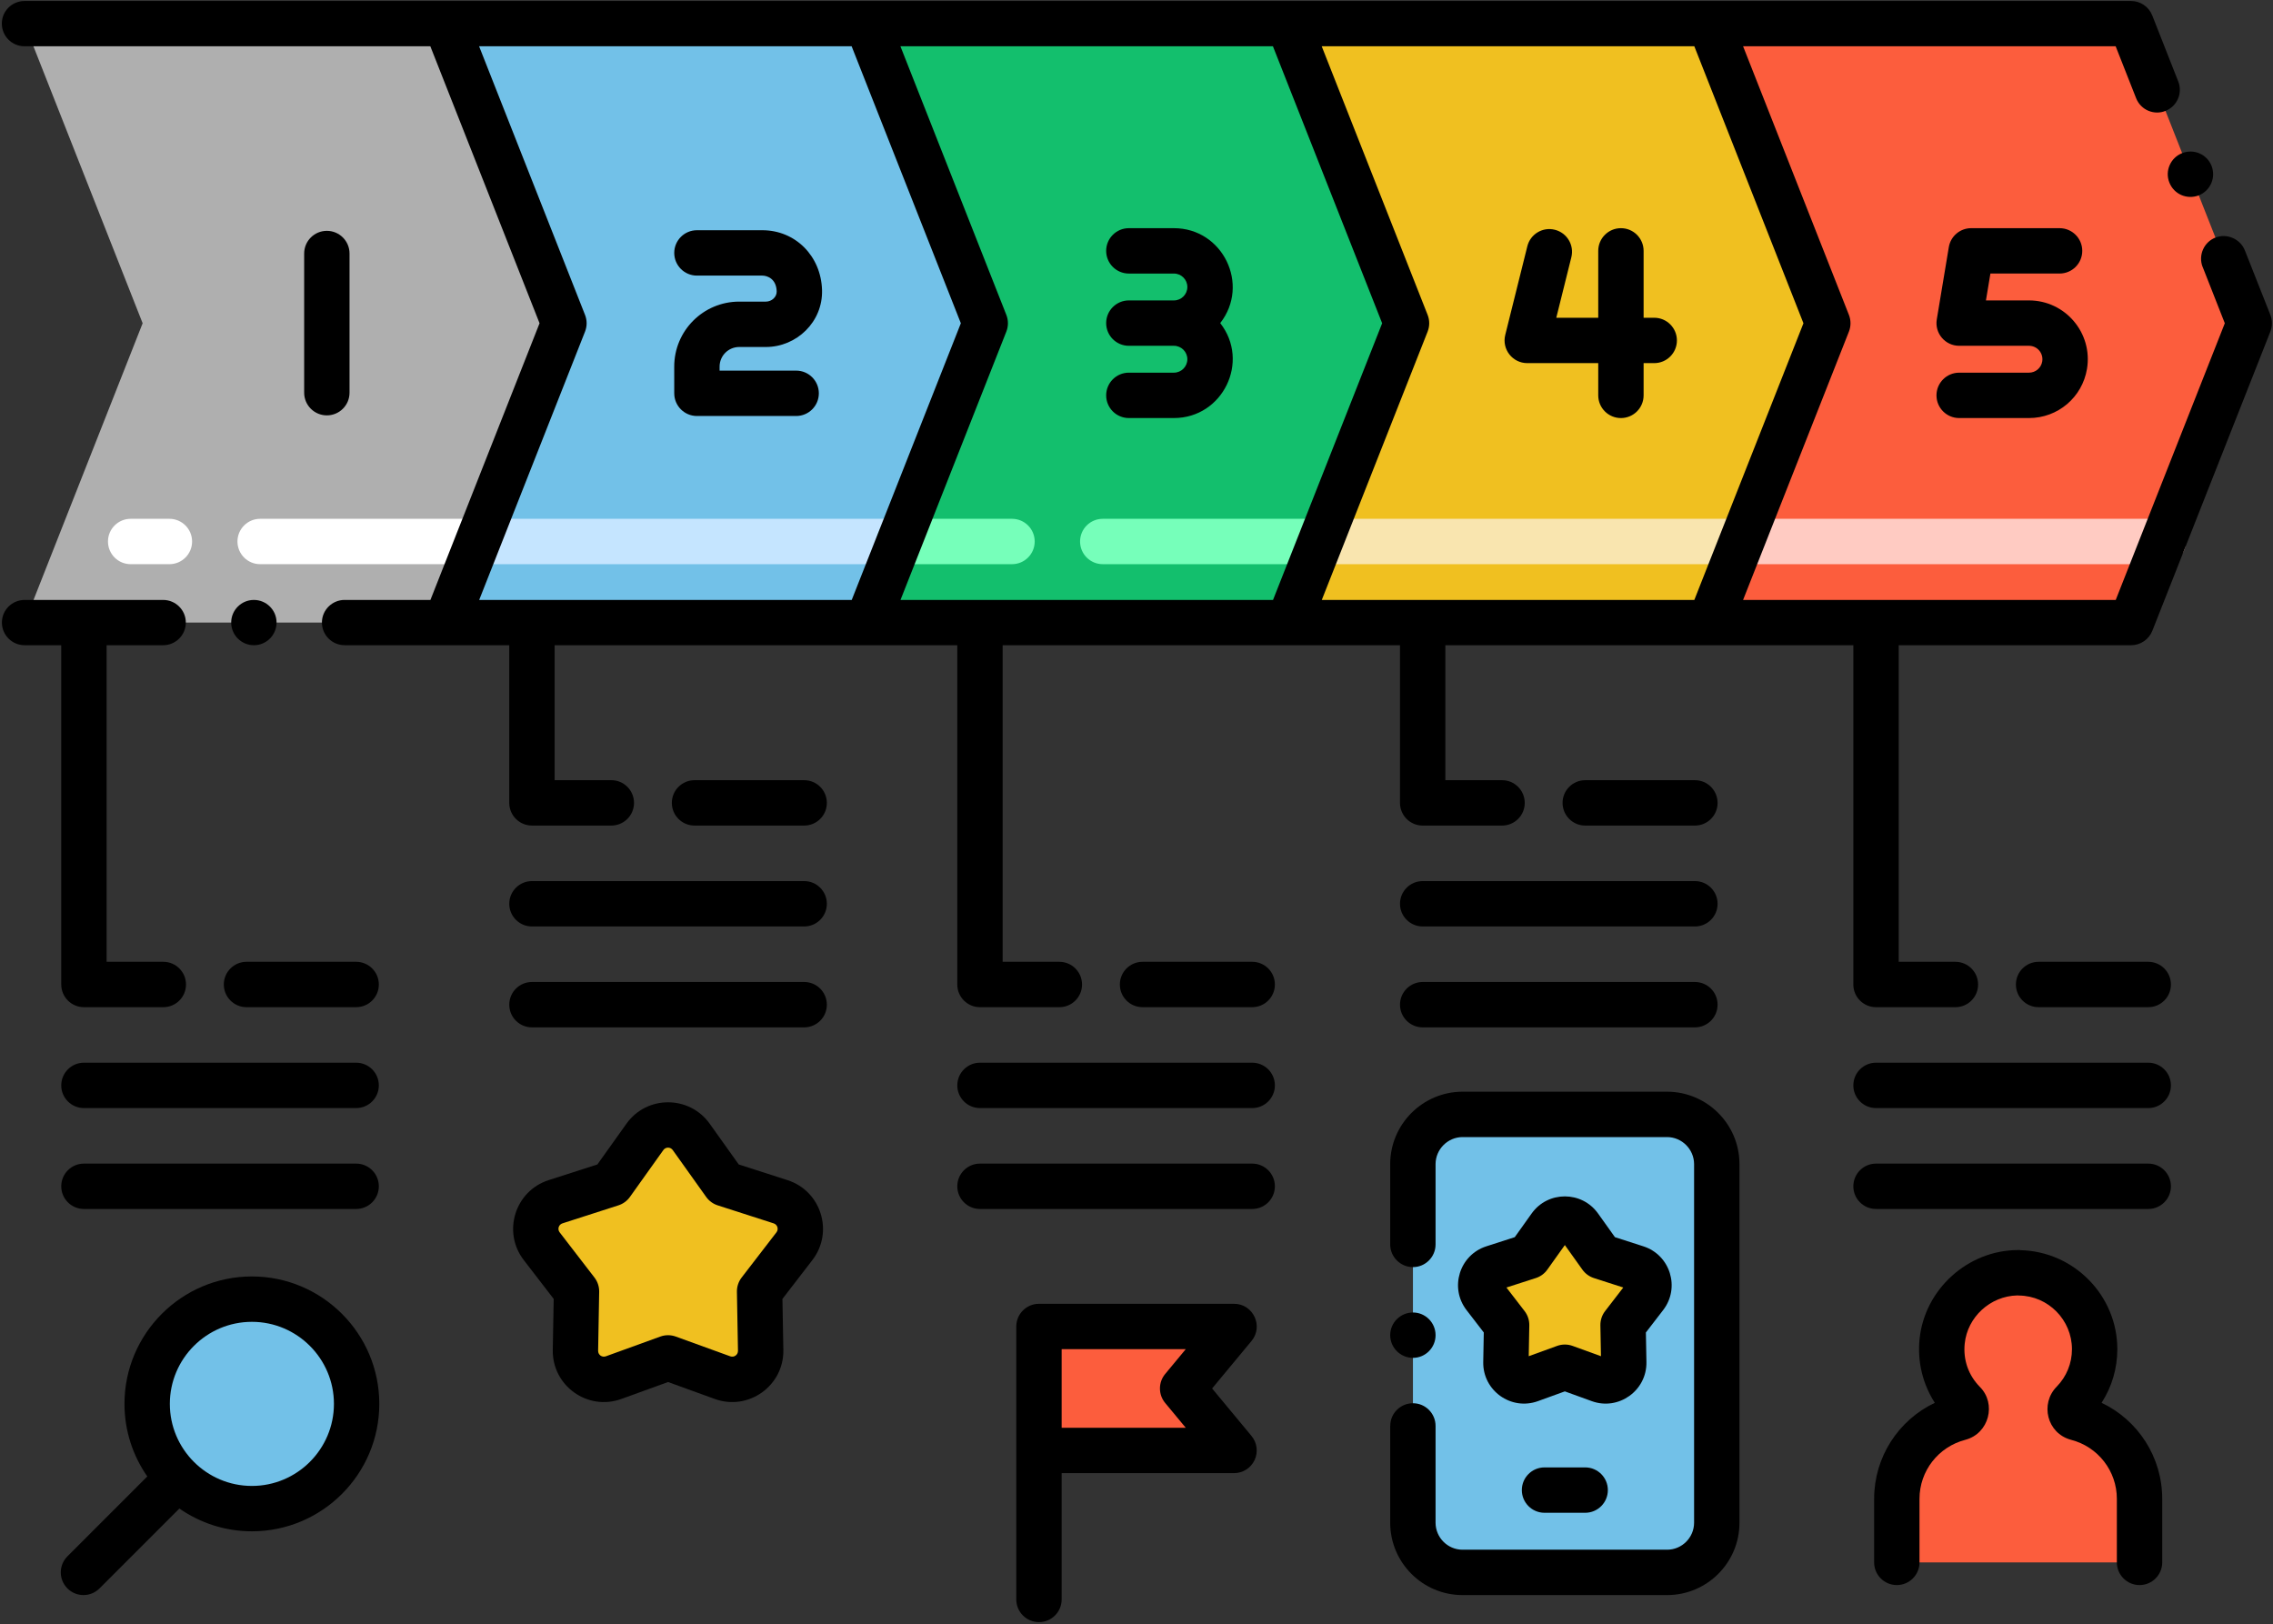 <?xml version="1.0" encoding="UTF-8"?>
<svg width="501px" height="358px" viewBox="0 0 501 358" version="1.1" xmlns="http://www.w3.org/2000/svg" xmlns:xlink="http://www.w3.org/1999/xlink">
    <rect x="0" y="0" width="501" height="358" fill="#333333" stroke="none"/>
    <!-- Generator: Sketch 52.6 (67491) - http://www.bohemiancoding.com/sketch -->
    <title>project</title>
    <desc>Created with Sketch.</desc>
    <g id="Page-1" stroke="none" stroke-width="1" fill="none" fill-rule="evenodd">
        <g id="project">
            <polygon id="Path" fill="#AFAFAF" points="124.3 71.242 98.28 137.21 5.42 137.21 31.44 71.242 5.4 5.21 98.26 5.21"></polygon>
            <path d="M105.34,124.34 L57.34,124.34 C54.578,124.34 52.34,122.102 52.34,119.34 C52.34,116.578 54.578,114.34 57.34,114.34 L105.34,114.34 C108.102,114.34 110.34,116.578 110.34,119.34 C110.34,122.102 108.102,124.34 105.34,124.34 Z M37.34,124.34 L28.8,124.34 C26.038,124.34 23.8,122.102 23.8,119.34 C23.8,116.578 26.038,114.34 28.8,114.34 L37.34,114.34 C40.102,114.34 42.34,116.578 42.34,119.34 C42.34,122.102 40.102,124.34 37.34,124.34 Z" id="Shape" fill="#FFFFFF" fill-rule="nonzero"></path>
            <polygon id="Path" fill="#72C1E8" points="217.16 71.242 191.14 137.21 98.28 137.21 124.3 71.242 98.26 5.21 191.12 5.21"></polygon>
            <path d="M198.2,124.34 L105.34,124.34 C102.578,124.34 100.34,122.102 100.34,119.34 C100.34,116.578 102.578,114.34 105.34,114.34 L198.2,114.34 C200.962,114.34 203.2,116.578 203.2,119.34 C203.2,122.102 200.96,124.34 198.2,124.34 Z" id="Path" fill="#C5E5FF"></path>
            <polygon id="Path" fill="#13BF6D" points="310.02 71.242 284 137.21 191.14 137.21 217.16 71.242 191.12 5.21 283.98 5.21"></polygon>
            <path d="M291.06,124.34 L243.06,124.34 C240.298,124.34 238.06,122.102 238.06,119.34 C238.06,116.578 240.298,114.34 243.06,114.34 L291.06,114.34 C293.822,114.34 296.06,116.578 296.06,119.34 C296.06,122.102 293.822,124.34 291.06,124.34 Z M223.06,124.34 L198.2,124.34 C195.438,124.34 193.2,122.102 193.2,119.34 C193.2,116.578 195.438,114.34 198.2,114.34 L223.062,114.34 C225.824,114.34 228.062,116.578 228.062,119.34 C228.062,122.102 225.822,124.34 223.06,124.34 Z" id="Shape" fill="#76FFBA" fill-rule="nonzero"></path>
            <polygon id="Path" fill="#F0C020" points="402.88 71.242 376.86 137.21 284 137.21 310.02 71.242 283.98 5.21 376.86 5.21"></polygon>
            <path d="M383.92,124.34 L291.06,124.34 C288.298,124.34 286.06,122.102 286.06,119.34 C286.06,116.578 288.298,114.34 291.06,114.34 L383.92,114.34 C386.682,114.34 388.92,116.578 388.92,119.34 C388.92,122.102 386.682,124.34 383.92,124.34 Z" id="Path" fill="#F9E5AF"></path>
            <polygon id="Path" fill="#FC5D3D" points="495.76 71.242 469.74 137.21 376.86 137.21 402.88 71.242 376.86 5.21 469.72 5.21"></polygon>
            <path d="M476.8,124.34 L383.92,124.34 C381.158,124.34 378.92,122.102 378.92,119.34 C378.92,116.578 381.158,114.34 383.92,114.34 L476.8,114.34 C479.562,114.34 481.8,116.578 481.8,119.34 C481.8,122.102 479.562,124.34 476.8,124.34 Z" id="Path" fill="#FFCBC2"></path>
            <circle id="Oval" fill="#72C1E8" cx="55.52" cy="309.402" r="23.084"></circle>
            <path d="M367.466,245.606 L322.362,245.606 C316.326,245.606 311.432,250.5 311.432,256.536 L311.432,335.606 C311.432,341.642 316.326,346.536 322.362,346.536 L367.466,346.536 C373.504,346.536 378.396,341.642 378.396,335.606 L378.396,256.536 C378.396,250.502 373.502,245.606 367.466,245.606 Z" id="Path" fill="#72C1E8"></path>
            <path d="M348.162,270.342 L352.846,276.912 L360.69,279.436 C363.32,280.282 364.314,283.48 362.628,285.668 L357.748,292 L357.896,300.272 C357.946,303.068 355.178,305.048 352.548,304.094 L344.912,301.326 L337.276,304.094 C334.646,305.048 331.878,303.068 331.928,300.272 L332.076,292 L327.196,285.668 C325.51,283.48 326.504,280.282 329.134,279.436 L336.978,276.912 L341.662,270.342 C343.256,268.112 346.57,268.112 348.162,270.342 Z" id="Path" fill="#F0C020"></path>
            <path d="M152.356,250.558 L159.72,260.886 L172.052,264.854 C176.186,266.184 177.748,271.212 175.098,274.652 L167.428,284.606 L167.662,297.61 C167.742,302.006 163.388,305.118 159.254,303.618 L147.25,299.266 L135.246,303.618 C131.112,305.116 126.76,302.006 126.838,297.61 L127.072,284.606 L119.402,274.652 C116.752,271.212 118.314,266.184 122.448,264.854 L134.78,260.886 L142.144,250.558 C144.646,247.052 149.856,247.052 152.356,250.558 Z" id="Path" fill="#F0C020"></path>
            <path d="M471.586,330.322 L471.586,344.334 L418.084,344.334 L418.084,330.322 C418.084,321.73 423.972,314.526 431.93,312.48 C433.376,312.092 433.882,310.224 432.836,309.178 C429.462,305.746 427.536,300.928 428.076,295.638 C428.898,287.422 435.916,280.524 444.802,280.5 L444.86,280.5 C444.942,280.5 445.002,280.524 445.084,280.524 C454.286,280.63 461.692,288.116 461.692,297.354 C461.692,301.938 459.858,306.074 456.896,309.108 C455.814,310.202 456.25,312.082 457.742,312.482 C465.686,314.526 471.586,321.73 471.586,330.322 Z" id="Path" fill="#FC5D3D"></path>
            <polygon id="Path" fill="#FC5D3D" points="272 292.346 229 292.346 229 319.666 272 319.666 260.668 306.006"></polygon>
            <g id="Group" fill="#000000">
                <path d="M77.042,86.544 L77.042,55.876 C77.042,53.114 74.804,50.876 72.042,50.876 C69.28,50.876 67.042,53.114 67.042,55.876 L67.042,86.544 C67.042,89.306 69.28,91.544 72.042,91.544 C74.804,91.544 77.042,89.306 77.042,86.544 Z" id="Path"></path>
                <path d="M447.214,82.134 L431.826,82.134 C429.064,82.134 426.826,84.372 426.826,87.134 C426.826,89.896 429.064,92.134 431.826,92.134 L447.214,92.134 C453.576,92.134 458.952,87.58 460,81.302 C461.316,73.398 455.218,66.21 447.214,66.21 L437.728,66.21 L438.714,60.286 L453.958,60.286 C456.72,60.286 458.958,58.048 458.958,55.286 C458.958,52.524 456.72,50.286 453.958,50.286 L434.478,50.286 C432.032,50.286 429.946,52.054 429.546,54.464 L426.894,70.388 C426.386,73.434 428.738,76.21 431.826,76.21 L447.214,76.21 C449.046,76.21 450.436,77.85 450.136,79.658 C449.896,81.094 448.668,82.134 447.214,82.134 Z" id="Path"></path>
                <path d="M168.81,66.474 L162.936,66.474 C155.014,66.474 148.604,72.886 148.608,80.812 L148.612,86.686 C148.614,89.446 150.852,91.682 153.612,91.682 L175.484,91.682 C178.246,91.682 180.484,89.444 180.484,86.682 C180.484,83.92 178.246,81.682 175.484,81.682 L158.608,81.682 L158.608,80.806 C158.608,78.402 160.55,76.474 162.936,76.474 L168.81,76.474 C175.58,76.474 181.398,70.942 181.188,63.906 C180.96,56.4 175.302,50.74 168.024,50.74 L153.612,50.74 C150.85,50.74 148.612,52.978 148.612,55.74 C148.612,58.502 150.85,60.74 153.612,60.74 L168.024,60.74 C169.162,60.74 171.11,61.47 171.192,64.208 C171.232,65.462 170.086,66.474 168.81,66.474 Z" id="Path"></path>
                <path d="M258.748,50.288 L248.814,50.288 C246.052,50.288 243.814,52.526 243.814,55.288 C243.814,58.05 246.052,60.288 248.814,60.288 L258.748,60.288 C260.38,60.288 261.708,61.616 261.708,63.248 C261.708,64.88 260.38,66.21 258.748,66.21 L248.814,66.21 C246.052,66.21 243.814,68.448 243.814,71.21 C243.814,73.972 246.052,76.21 248.814,76.21 L258.748,76.21 C260.38,76.21 261.708,77.538 261.708,79.17 C261.708,80.802 260.38,82.132 258.748,82.132 L248.814,82.132 C246.052,82.132 243.814,84.37 243.814,87.132 C243.814,89.894 246.052,92.132 248.814,92.132 L258.748,92.132 C269.504,92.132 275.594,79.7 268.954,71.208 C275.58,62.732 269.52,50.288 258.748,50.288 Z" id="Path"></path>
                <path d="M336.628,80.03 L352.274,80.03 L352.274,87.136 C352.274,89.898 354.512,92.136 357.274,92.136 C360.036,92.136 362.274,89.898 362.274,87.136 L362.274,80.03 L364.614,80.03 C367.376,80.03 369.614,77.792 369.614,75.03 C369.614,72.268 367.376,70.03 364.614,70.03 L362.274,70.03 L362.274,55.288 C362.274,52.526 360.036,50.288 357.274,50.288 C354.512,50.288 352.274,52.526 352.274,55.288 L352.274,70.03 L343.026,70.03 L346.346,56.696 C347.014,54.016 345.384,51.304 342.704,50.636 C340.022,49.96 337.31,51.598 336.644,54.278 L331.776,73.82 C330.99,76.972 333.382,80.03 336.628,80.03 Z" id="Path"></path>
                <path d="M55.52,281.318 C40.034,281.318 27.436,293.916 27.436,309.402 C27.436,315.346 29.304,320.854 32.466,325.398 L14.862,343.002 C12.908,344.954 12.908,348.12 14.862,350.072 C16.816,352.026 19.98,352.026 21.932,350.072 L39.538,332.466 C44.078,335.622 49.582,337.486 55.518,337.486 C71.004,337.486 83.602,324.888 83.602,309.402 C83.602,293.916 71.006,281.318 55.52,281.318 Z M55.52,327.486 C45.55,327.486 37.436,319.372 37.436,309.402 C37.436,299.432 45.55,291.318 55.52,291.318 C65.49,291.318 73.604,299.432 73.604,309.402 C73.604,319.372 65.49,327.486 55.52,327.486 Z" id="Shape" fill-rule="nonzero"></path>
                <path d="M13.5,216.974 C13.5,219.736 15.738,221.974 18.5,221.974 L35.998,221.974 C38.76,221.974 40.998,219.736 40.998,216.974 C40.998,214.212 38.76,211.974 35.998,211.974 L23.5,211.974 L23.5,142.2 L35.958,142.2 C38.718,142.2 40.958,139.96 40.958,137.2 C40.958,134.46 38.718,132.22 35.958,132.22 C32.366,132.22 9.012,132.22 5.418,132.22 C2.658,132.22 0.418,134.46 0.418,137.2 C0.418,139.96 2.658,142.2 5.418,142.2 L13.498,142.2 L13.498,216.974 L13.5,216.974 Z" id="Path"></path>
                <path d="M49.332,216.974 C49.332,219.736 51.57,221.974 54.332,221.974 L78.5,221.974 C81.262,221.974 83.5,219.736 83.5,216.974 C83.5,214.212 81.262,211.974 78.5,211.974 L54.332,211.974 C51.57,211.974 49.332,214.212 49.332,216.974 Z" id="Path"></path>
                <path d="M13.5,239.21 C13.5,241.972 15.738,244.21 18.5,244.21 L78.5,244.21 C81.262,244.21 83.5,241.972 83.5,239.21 C83.5,236.448 81.262,234.21 78.5,234.21 L18.5,234.21 C15.738,234.21 13.5,236.45 13.5,239.21 Z" id="Path"></path>
                <path d="M78.5,256.448 L18.5,256.448 C15.738,256.448 13.5,258.686 13.5,261.448 C13.5,264.21 15.738,266.448 18.5,266.448 L78.5,266.448 C81.262,266.448 83.5,264.21 83.5,261.448 C83.5,258.686 81.262,256.448 78.5,256.448 Z" id="Path"></path>
                <path d="M362.222,274.678 L355.954,272.66 L352.23,267.44 C348.654,262.418 341.172,262.418 337.596,267.44 L333.872,272.66 L327.608,274.678 C321.68,276.584 319.448,283.798 323.236,288.722 L327.046,293.666 L326.926,300.186 C326.818,306.488 333.06,310.938 338.98,308.798 L344.912,306.646 L350.844,308.798 C356.754,310.942 363.004,306.49 362.896,300.182 L362.776,293.666 L366.588,288.72 C370.38,283.796 368.146,276.582 362.222,274.678 Z M353.788,288.95 C353.094,289.85 352.73,290.958 352.748,292.094 L352.874,298.894 L346.62,296.624 C345.518,296.226 344.312,296.226 343.21,296.624 L336.954,298.894 L337.08,292.094 C337.1,290.958 336.734,289.85 336.04,288.95 L332.036,283.758 L338.514,281.672 C339.538,281.342 340.428,280.692 341.052,279.814 L344.914,274.4 L348.778,279.814 C349.402,280.69 350.292,281.342 351.318,281.672 L357.794,283.756 L353.788,288.95 Z" id="Shape" fill-rule="nonzero"></path>
                <path d="M349.394,323.402 L340.434,323.402 C337.672,323.402 335.434,325.64 335.434,328.402 C335.434,331.164 337.672,333.402 340.434,333.402 L349.394,333.402 C352.156,333.402 354.394,331.164 354.394,328.402 C354.394,325.64 352.156,323.402 349.394,323.402 Z" id="Path"></path>
                <path d="M311.44,299.26 C314.18,299.26 316.42,297.02 316.42,294.26 C316.42,291.5 314.18,289.26 311.44,289.26 C308.68,289.26 306.42,291.5 306.42,294.26 C306.42,297.02 308.68,299.26 311.44,299.26 Z" id="Path"></path>
                <path d="M367.458,240.6 L322.358,240.6 C313.578,240.62 306.438,247.76 306.418,256.54 L306.418,274.26 C306.418,277.02 308.678,279.26 311.438,279.26 C314.178,279.26 316.418,277.02 316.418,274.26 L316.418,256.54 C316.438,253.28 319.098,250.62 322.358,250.6 L367.458,250.6 C370.718,250.62 373.378,253.28 373.4,256.54 L373.4,335.62 C373.378,338.88 370.718,341.54 367.458,341.54 L322.358,341.54 C319.098,341.54 316.438,338.88 316.418,335.62 L316.418,314.26 C316.418,311.5 314.178,309.26 311.438,309.26 C308.678,309.26 306.438,311.48 306.438,314.218 C306.438,314.24 306.418,314.24 306.418,314.26 L306.418,335.62 C306.438,344.402 313.578,351.54 322.358,351.54 L367.458,351.54 C376.24,351.54 383.4,344.402 383.4,335.62 L383.4,256.54 C383.4,247.76 376.24,240.62 367.458,240.6 Z" id="Path"></path>
                <path d="M373.58,181.948 C376.342,181.948 378.58,179.71 378.58,176.948 C378.58,174.186 376.342,171.948 373.58,171.948 L349.412,171.948 C346.65,171.948 344.412,174.186 344.412,176.948 C344.412,179.71 346.65,181.948 349.412,181.948 L373.58,181.948 Z" id="Path"></path>
                <path d="M308.58,199.184 C308.58,201.946 310.818,204.184 313.58,204.184 L373.58,204.184 C376.342,204.184 378.58,201.946 378.58,199.184 C378.58,196.422 376.342,194.184 373.58,194.184 L313.58,194.184 C310.818,194.184 308.58,196.422 308.58,199.184 Z" id="Path"></path>
                <path d="M313.58,226.422 L373.58,226.422 C376.342,226.422 378.58,224.184 378.58,221.422 C378.58,218.66 376.342,216.422 373.58,216.422 L313.58,216.422 C310.818,216.422 308.58,218.66 308.58,221.422 C308.58,224.184 310.818,226.422 313.58,226.422 Z" id="Path"></path>
                <path d="M177.25,171.948 L153.082,171.948 C150.32,171.948 148.082,174.186 148.082,176.948 C148.082,179.71 150.32,181.948 153.082,181.948 L177.25,181.948 C180.012,181.948 182.25,179.71 182.25,176.948 C182.25,174.186 180.012,171.948 177.25,171.948 Z" id="Path"></path>
                <path d="M177.25,194.184 L117.25,194.184 C114.488,194.184 112.25,196.422 112.25,199.184 C112.25,201.946 114.488,204.184 117.25,204.184 L177.25,204.184 C180.012,204.184 182.25,201.946 182.25,199.184 C182.25,196.422 180.012,194.184 177.25,194.184 Z" id="Path"></path>
                <path d="M177.25,216.422 L117.25,216.422 C114.488,216.422 112.25,218.66 112.25,221.422 C112.25,224.184 114.488,226.422 117.25,226.422 L177.25,226.422 C180.012,226.422 182.25,224.184 182.25,221.422 C182.25,218.66 180.012,216.422 177.25,216.422 Z" id="Path"></path>
                <path d="M173.584,260.096 L162.83,256.636 L156.426,247.658 C151.944,241.368 142.562,241.36 138.074,247.658 L131.67,256.636 L120.916,260.096 C113.496,262.484 110.684,271.53 115.442,277.704 L122.042,286.27 L121.838,297.522 C121.702,305.404 129.51,311.012 136.95,308.32 L147.25,304.586 L157.552,308.32 C164.992,311.01 172.802,305.398 172.662,297.52 L172.458,286.272 L179.06,277.706 C183.818,271.526 181.006,262.484 173.584,260.096 Z M171.138,271.6 L163.466,281.556 C162.774,282.456 162.408,283.564 162.426,284.698 L162.66,297.702 C162.678,298.586 161.806,299.23 160.956,298.918 L148.95,294.566 C147.852,294.168 146.642,294.168 145.544,294.566 L133.54,298.918 C132.708,299.224 131.818,298.606 131.834,297.7 L132.068,284.698 C132.088,283.564 131.722,282.456 131.028,281.558 L123.358,271.6 C122.814,270.898 123.136,269.884 123.974,269.616 L136.306,265.648 C137.332,265.318 138.22,264.668 138.846,263.79 L146.212,253.462 C146.722,252.75 147.772,252.75 148.282,253.462 L155.648,263.79 C156.274,264.666 157.162,265.318 158.188,265.648 L170.52,269.616 C171.364,269.888 171.68,270.9 171.138,271.6 Z" id="Shape" fill-rule="nonzero"></path>
                <path d="M473.502,211.974 L449.334,211.974 C446.572,211.974 444.334,214.212 444.334,216.974 C444.334,219.736 446.572,221.974 449.334,221.974 L473.502,221.974 C476.264,221.974 478.502,219.736 478.502,216.974 C478.502,214.212 476.264,211.974 473.502,211.974 Z" id="Path"></path>
                <path d="M473.502,234.21 L413.502,234.21 C410.74,234.21 408.502,236.448 408.502,239.21 C408.502,241.972 410.74,244.21 413.502,244.21 L473.502,244.21 C476.264,244.21 478.502,241.972 478.502,239.21 C478.502,236.448 476.264,234.21 473.502,234.21 Z" id="Path"></path>
                <path d="M473.502,256.448 L413.502,256.448 C410.74,256.448 408.502,258.686 408.502,261.448 C408.502,264.21 410.74,266.448 413.502,266.448 L473.502,266.448 C476.264,266.448 478.502,264.21 478.502,261.448 C478.502,258.686 476.264,256.448 473.502,256.448 Z" id="Path"></path>
                <path d="M463.216,309.164 C465.476,305.668 466.688,301.596 466.688,297.354 C466.688,285.548 457.172,275.816 445.364,275.53 C445.156,275.512 444.948,275.456 444.786,275.5 C433.728,275.53 424.2,284.156 423.098,295.13 C422.592,300.106 423.794,305.026 426.46,309.166 C418.408,312.984 413.084,321.152 413.084,330.322 L413.084,344.334 C413.084,347.096 415.322,349.334 418.084,349.334 C420.846,349.334 423.084,347.096 423.084,344.334 L423.084,330.322 C423.084,324.196 427.232,318.85 433.228,317.308 C438.418,315.912 440.088,309.364 436.402,305.672 C433.874,303.102 432.684,299.718 433.048,296.138 C433.638,290.262 438.686,285.63 444.636,285.502 C444.774,285.514 444.91,285.522 445.024,285.524 C451.456,285.598 456.688,290.904 456.688,297.354 C456.688,300.454 455.49,303.388 453.338,305.592 C449.604,309.362 451.166,315.904 456.492,317.322 C462.434,318.852 466.584,324.198 466.584,330.322 L466.584,344.334 C466.584,347.096 468.822,349.334 471.584,349.334 C474.346,349.334 476.584,347.096 476.584,344.334 L476.584,330.322 C476.586,321.146 471.254,312.974 463.216,309.164 Z" id="Path"></path>
                <path d="M276.002,211.974 L251.832,211.974 C249.07,211.974 246.832,214.212 246.832,216.974 C246.832,219.736 249.07,221.974 251.832,221.974 L276.002,221.974 C278.764,221.974 281.002,219.736 281.002,216.974 C281.002,214.212 278.764,211.974 276.002,211.974 Z" id="Path"></path>
                <path d="M276.002,234.21 L216.002,234.21 C213.24,234.21 211.002,236.448 211.002,239.21 C211.002,241.972 213.24,244.21 216.002,244.21 L276.002,244.21 C278.764,244.21 281.002,241.972 281.002,239.21 C281.002,236.448 278.764,234.21 276.002,234.21 Z" id="Path"></path>
                <path d="M276.002,256.448 L216.002,256.448 C213.24,256.448 211.002,258.686 211.002,261.448 C211.002,264.21 213.24,266.448 216.002,266.448 L276.002,266.448 C278.764,266.448 281.002,264.21 281.002,261.448 C281.002,258.686 278.764,256.448 276.002,256.448 Z" id="Path"></path>
                <path d="M272.002,287.346 L229.002,287.346 C226.24,287.346 224.002,289.584 224.002,292.346 L224.002,319.666 L224.002,352.5 C224.002,355.262 226.24,357.5 229.002,357.5 C231.764,357.5 234.002,355.262 234.002,352.5 L234.002,324.666 L272.002,324.666 C273.94,324.666 275.704,323.546 276.528,321.79 C277.352,320.036 277.088,317.964 275.85,316.472 L267.164,306.006 L275.85,295.54 C278.544,292.294 276.236,287.346 272.002,287.346 Z M256.82,309.2 L261.356,314.666 L234.002,314.666 L234.002,297.346 L261.356,297.346 L256.82,302.812 C255.284,304.664 255.284,307.348 256.82,309.2 Z" id="Shape" fill-rule="nonzero"></path>
                <path d="M500.42,69.4 L494.798,55.18 C493.798,52.66 490.84,51.36 488.32,52.36 C485.798,53.322 484.478,56.236 485.48,58.82 L485.5,58.84 L490.378,71.24 L466.338,132.218 C435.78,132.218 414.864,132.218 384.2,132.218 L407.528,73.076 C407.992,71.898 407.994,70.588 407.53,69.408 L384.2,10.2 L466.32,10.2 L470.82,21.62 C471.884,24.336 474.894,25.436 477.298,24.44 C479.858,23.44 481.138,20.52 480.118,17.96 L474.378,3.38 C473.598,1.46 471.778,0.22 469.718,0.22 C448.674,0.22 26.876,0.22 5.4,0.22 C2.638,0.22 0.4,2.46 0.4,5.2 C0.4,7.96 2.638,10.2 5.4,10.2 L94.852,10.2 L118.924,71.242 L94.872,132.218 L75.956,132.218 C73.196,132.218 70.956,134.458 70.956,137.198 C70.956,139.958 73.196,142.198 75.956,142.198 L112.248,142.198 L112.248,176.946 C112.248,179.708 114.486,181.946 117.248,181.946 L134.746,181.946 C137.508,181.946 139.746,179.708 139.746,176.946 C139.746,174.184 137.508,171.946 134.746,171.946 L122.248,171.946 L122.248,142.2 L211,142.2 L211,216.976 C211,219.738 213.238,221.976 216,221.976 L233.496,221.976 C236.258,221.976 238.496,219.738 238.496,216.976 C238.496,214.214 236.258,211.976 233.496,211.976 L221,211.976 L221,142.2 L308.578,142.2 L308.578,176.948 C308.578,179.71 310.816,181.948 313.578,181.948 L331.076,181.948 C333.838,181.948 336.076,179.71 336.076,176.948 C336.076,174.186 333.838,171.948 331.076,171.948 L318.578,171.948 L318.578,142.2 L408.5,142.2 L408.5,216.976 C408.5,219.738 410.738,221.976 413.5,221.976 L430.998,221.976 C433.76,221.976 435.998,219.738 435.998,216.976 C435.998,214.214 433.76,211.976 430.998,211.976 L418.5,211.976 L418.5,142.2 L469.738,142.2 C471.778,142.2 473.636,140.94 474.398,139.04 L500.418,73.082 C500.878,71.9 500.878,70.58 500.42,69.4 Z M397.504,71.242 L373.454,132.218 C355.414,132.218 323.544,132.218 291.342,132.218 L314.67,73.076 C315.136,71.898 315.136,70.586 314.672,69.408 L291.324,10.2 L373.45,10.2 L397.504,71.242 Z M198.484,132.218 L221.812,73.076 C222.278,71.898 222.278,70.586 221.814,69.408 L198.464,10.2 L280.572,10.2 L304.644,71.242 L280.594,132.218 C263.714,132.218 214.354,132.218 198.484,132.218 Z M128.952,73.076 C129.418,71.898 129.418,70.586 128.952,69.408 L105.6,10.2 L187.712,10.2 L211.784,71.242 L187.734,132.218 C167.724,132.218 125.702,132.218 105.62,132.218 L128.952,73.076 Z" id="Shape" fill-rule="nonzero"></path>
                <path d="M478.16,40.24 C479.182,42.824 482.036,44.046 484.638,43.06 C487.232,42.014 488.456,39.134 487.458,36.56 C486.43,33.958 483.516,32.738 480.958,33.76 C478.482,34.72 477.102,37.614 478.16,40.24 Z" id="Path"></path>
                <path d="M60.958,137.2 C60.958,134.46 58.718,132.22 55.958,132.22 C53.198,132.22 50.958,134.46 50.958,137.2 C50.958,139.96 53.198,142.2 55.958,142.2 C58.718,142.2 60.958,139.958 60.958,137.2 Z" id="Path"></path>
            </g>
        </g>
    </g>
</svg>
